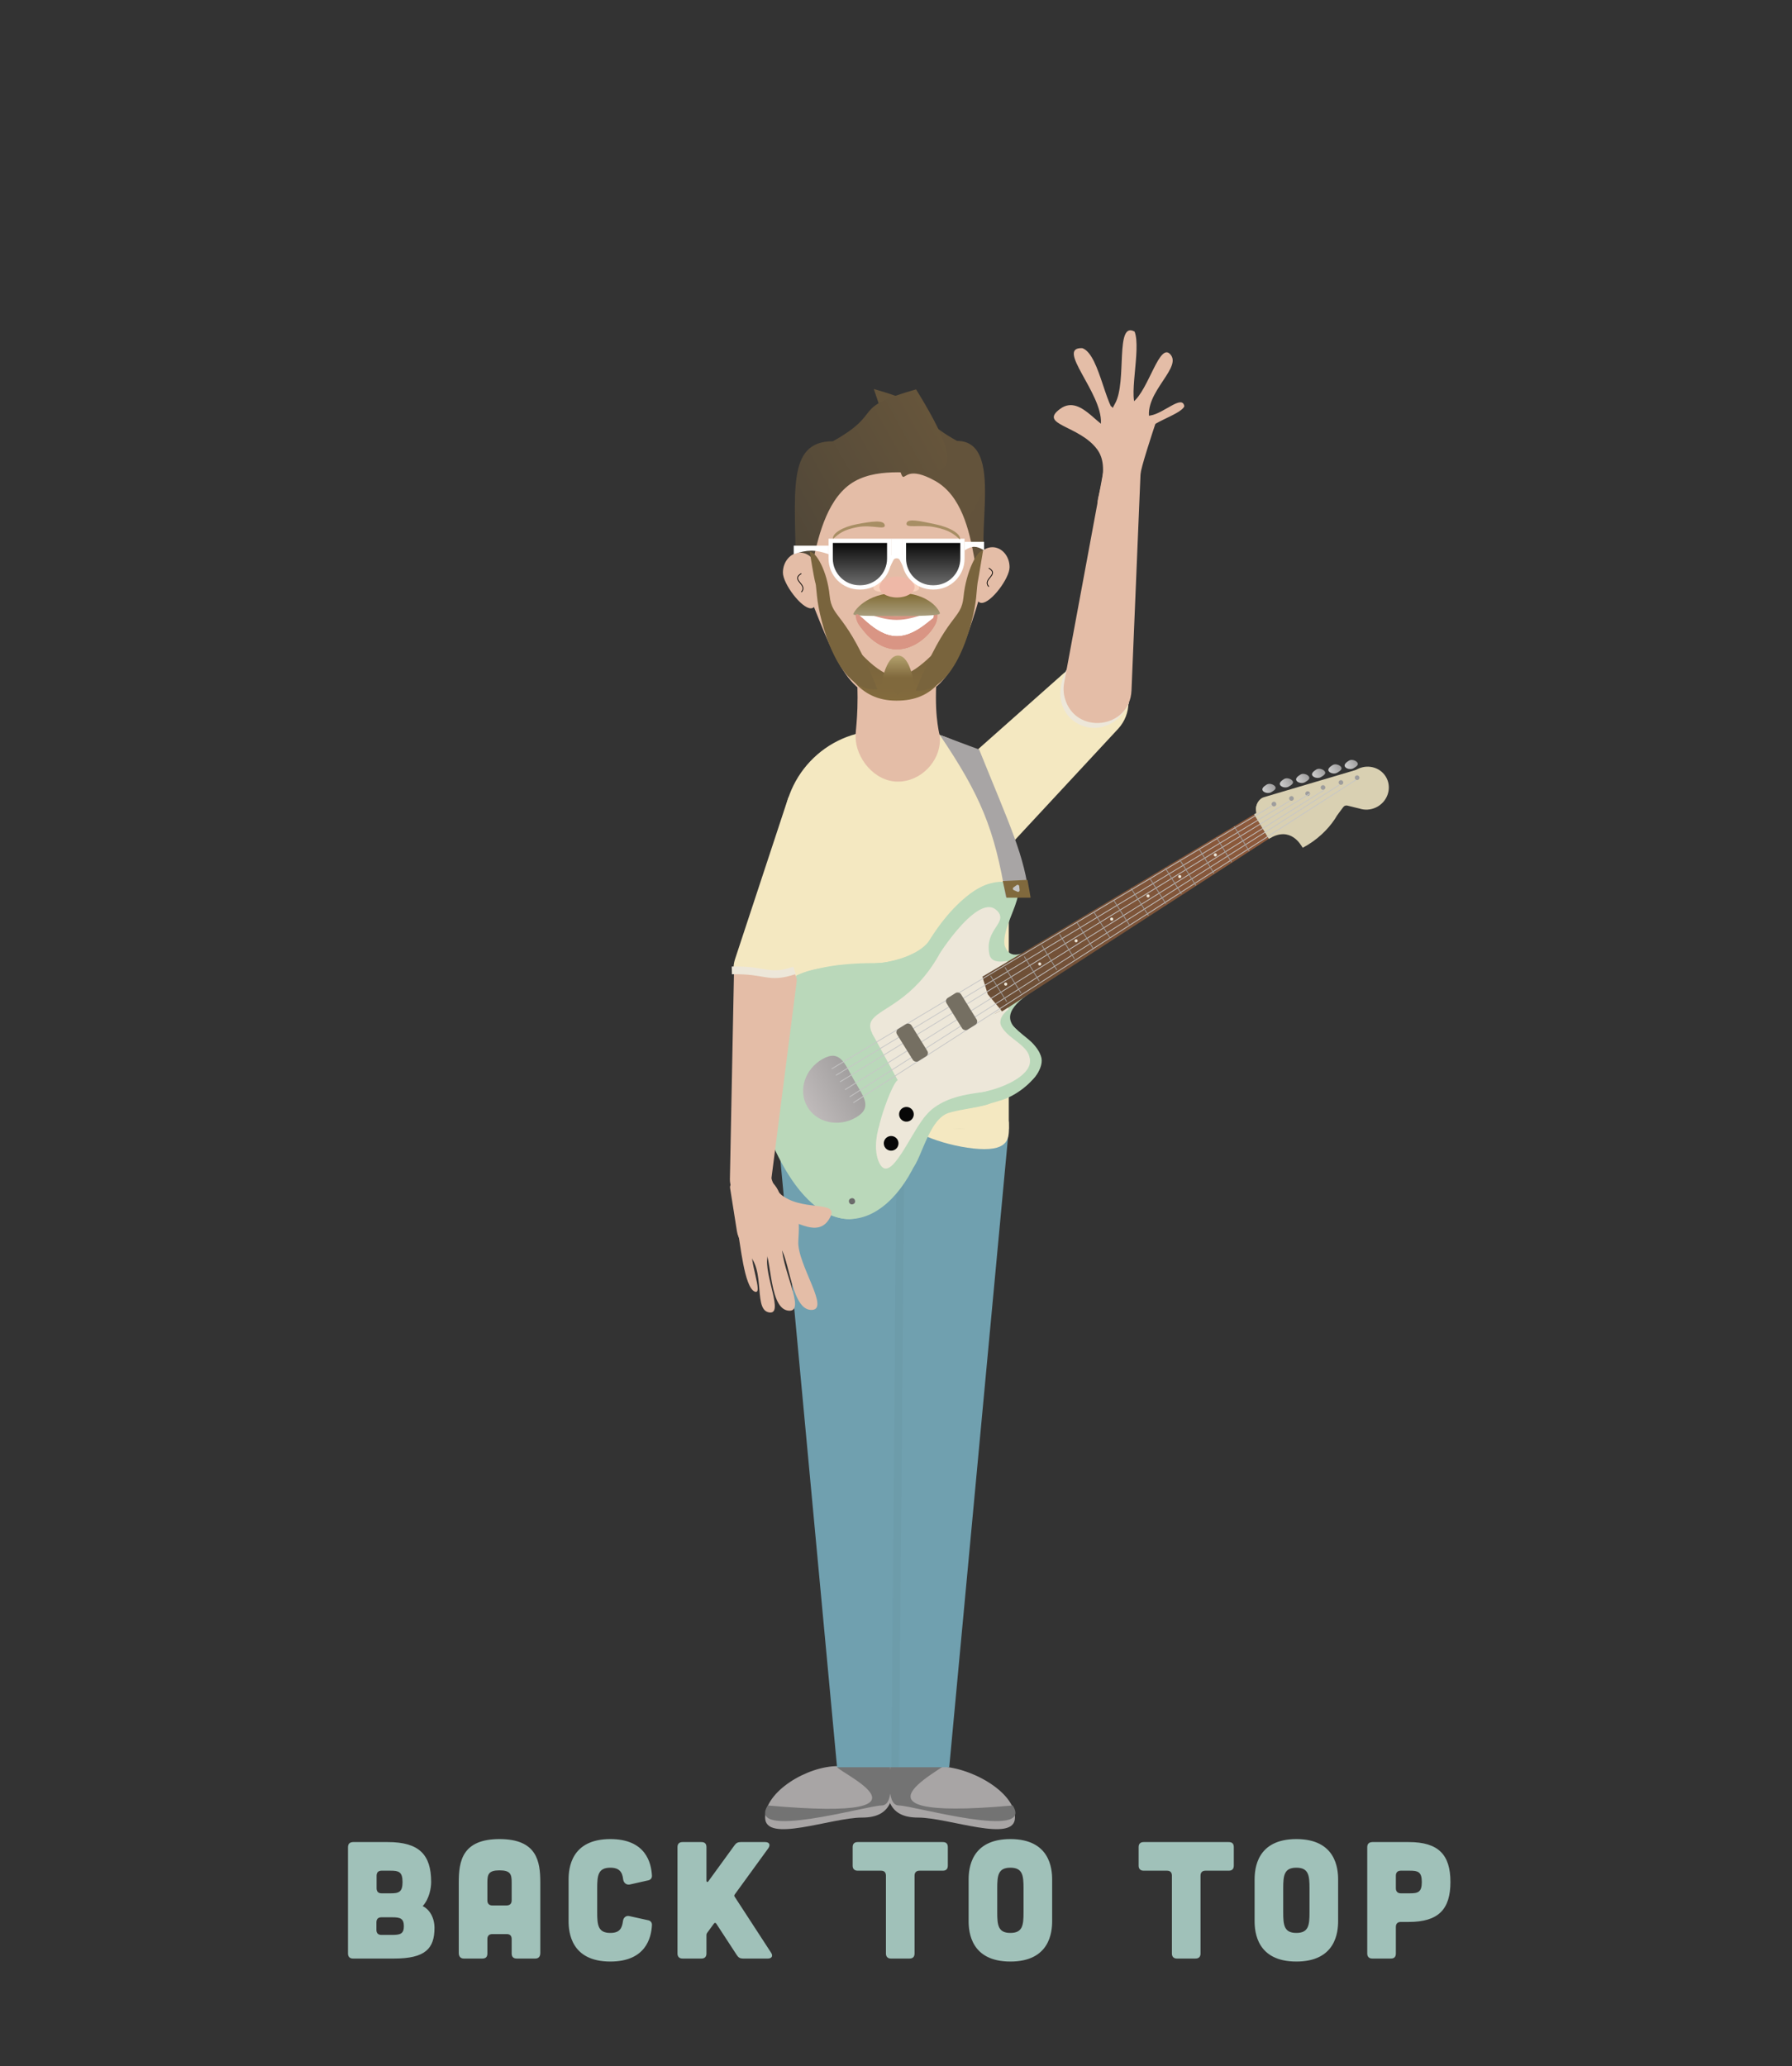 <svg width="517" height="596" viewBox="0 0 517 596" fill="none" xmlns="http://www.w3.org/2000/svg">
<rect x="0" y="0" width="517" height="596" fill="#333333" stroke="none"/>
<path d="M270.015 201.148C270.015 219.015 276.315 212.128 259.598 212.128C242.881 212.128 247.412 219.015 247.412 201.148C247.412 183.28 242.881 168.796 259.598 168.796C276.315 168.796 270.015 183.28 270.015 201.148Z" fill="#E4BDA7"/>
<path d="M322.736 195.172C318.619 190.533 311.52 190.109 306.88 194.226L273.67 223.695C270.808 226.234 269.17 229.877 269.17 233.703V233.703C269.17 245.864 284.081 251.719 292.355 242.807L322.566 210.268C326.5 206.03 326.574 199.498 322.736 195.172V195.172Z" fill="#F4E8C1"/>
<path d="M309.122 192.899C300.974 207.295 318.829 215.33 324.743 202.273" stroke="#EDE7D9" stroke-width="2.232"/>
<path d="M307.198 201.372C310.168 212.153 325.975 210.349 326.441 199.176L329.065 136.256C329.309 130.394 321.29 128.49 318.872 133.836V133.836C318.695 134.227 318.566 134.639 318.488 135.061L307.01 196.981C306.739 198.44 306.804 199.941 307.198 201.372V201.372Z" fill="#E4BDA7"/>
<path d="M258.011 510.706C258.011 518.232 257.601 524.333 248.711 524.333C239.821 524.333 220.739 531.858 220.739 524.333C220.739 516.807 232.829 509.488 241.719 509.488C250.608 509.488 258.011 503.181 258.011 510.706Z" fill="#A8A5A5"/>
<path d="M255.556 510.706C255.556 518.232 255.966 524.332 264.856 524.332C273.746 524.332 292.828 531.858 292.828 524.332C292.828 516.807 279.734 509.599 270.844 509.599C261.954 509.599 255.556 503.18 255.556 510.706Z" fill="#A8A5A5"/>
<path d="M257.027 507.338C257.027 510.787 255.325 520.841 259.371 520.841C263.417 520.841 298.54 530.996 292.179 520.841C236.494 525.863 277.568 508.037 273.522 508.037C269.477 508.037 257.027 503.889 257.027 507.338Z" fill="#737373"/>
<path d="M256.659 507.338C256.659 510.788 258.361 520.841 254.315 520.841C250.27 520.841 215.147 530.996 221.507 520.841C277.192 525.863 237.785 509.599 241.83 509.599C245.876 509.599 256.659 503.889 256.659 507.338Z" fill="#737373"/>
<path d="M224.31 325.695H291.042L273.857 509.822H241.495L224.31 325.695Z" fill="#70A0AF"/>
<path d="M262.514 323.947C262.514 327.292 276.099 331.498 283.981 331.498C291.863 331.498 291.059 327.292 291.059 323.947C291.059 320.602 284.669 325.598 276.786 325.598C268.904 325.598 262.514 320.602 262.514 323.947Z" fill="#F4E8C1"/>
<line x1="258.274" y1="509.813" x2="259.836" y2="325.685" stroke="black" stroke-opacity="0.03" stroke-width="2.232"/>
<path d="M226.059 240.749C225.11 224.474 238.053 210.755 254.355 210.755H262.698C278.352 210.755 291.042 223.445 291.042 239.099V325.695H224.31L228.488 289.763C228.678 288.129 228.726 286.481 228.63 284.839L226.059 240.749Z" fill="#F4E8C1"/>
<path d="M283.901 167.76C277.651 189.998 272.929 202.05 258.569 202.05C244.209 202.05 241.161 190.668 231.898 167.76C231.898 149.473 243.54 134.648 257.899 134.648C272.259 134.648 283.901 149.473 283.901 167.76Z" fill="#E4BDA7"/>
<path d="M269.791 138.726C285.015 147.237 278.754 179.408 286.814 164.991C278.432 162.658 291.6 127.189 276.089 127.189C260.865 118.678 271.624 117.766 252.097 112.218C266.057 152.88 254.567 130.215 269.791 138.726Z" fill="url(#paint0_linear_198_5496)"/>
<path d="M246.599 138.83C231.375 147.341 235.581 182.41 229.576 165.095C229.576 142.348 226.654 127.293 240.301 127.293C255.525 118.782 244.766 117.87 264.293 112.322C286.914 148.933 261.823 130.319 246.599 138.83Z" fill="url(#paint1_linear_198_5496)"/>
<path d="M235.781 165.187C235.781 168.371 236.66 175.491 233.923 175.491C231.187 175.491 225.872 168.371 225.872 165.187C225.872 162.003 228.091 159.422 230.827 159.422C233.563 159.422 235.781 162.003 235.781 165.187Z" fill="#E4BDA7"/>
<path d="M281.357 163.625C281.357 166.809 280.478 173.929 283.215 173.929C285.951 173.929 291.266 166.809 291.266 163.625C291.266 160.441 289.047 157.86 286.311 157.86C283.575 157.86 281.357 160.441 281.357 163.625Z" fill="#E4BDA7"/>
<path d="M248.466 194.844C246.709 192.877 245.239 190.41 243.731 187.535C245.043 189.074 246.448 190.623 247.89 192.02C249.447 193.528 251.126 194.935 252.862 195.979C254.578 197.011 256.549 197.81 258.637 197.81C260.693 197.81 262.655 197.057 264.383 196.071C266.13 195.074 267.831 193.728 269.416 192.279C270.784 191.03 272.12 189.653 273.382 188.272C271.805 191.19 270.362 193.513 268.693 195.302C266.311 197.857 263.441 199.334 258.637 199.334C253.962 199.334 250.949 197.622 248.466 194.844Z" stroke="url(#paint2_linear_198_5496)" stroke-width="5.58"/>
<path d="M269.951 177.272C269.951 179.146 268.783 180.916 266.741 182.245C264.703 183.57 261.855 184.408 258.681 184.408C255.506 184.408 252.658 183.57 250.621 182.245C248.578 180.916 247.41 179.146 247.41 177.272C247.41 176.788 247.487 176.506 247.578 176.346C247.655 176.209 247.758 176.132 247.924 176.088C248.114 176.038 248.392 176.033 248.785 176.095C249.172 176.157 249.628 176.275 250.156 176.433C250.514 176.54 250.9 176.665 251.312 176.797C253.3 177.437 255.887 178.27 258.681 178.27C261.474 178.27 264.061 177.437 266.049 176.797C266.461 176.665 266.848 176.54 267.205 176.433C267.733 176.275 268.189 176.157 268.576 176.095C268.97 176.033 269.247 176.038 269.438 176.088C269.604 176.132 269.706 176.209 269.784 176.346C269.874 176.506 269.951 176.788 269.951 177.272Z" fill="white" stroke="#D99584" stroke-width="1.116"/>
<path d="M271.179 176.942C271.179 177.435 268.475 177.723 259.021 177.723C249.567 177.723 246.182 177.658 246.182 177.165C246.182 176.672 249.567 171.028 259.021 171.028C268.475 171.028 271.179 176.449 271.179 176.942Z" fill="url(#paint3_linear_198_5496)"/>
<path d="M263.853 198.766C263.853 199.571 261.063 197.077 259.077 200.823C256.934 196.854 254.033 199.936 254.033 199.13C254.033 198.325 255.363 189.106 259.077 189.106C262.791 189.106 263.853 197.96 263.853 198.766Z" fill="url(#paint4_linear_198_5496)"/>
<path d="M256.865 169.08C257.891 168.909 255.898 170.723 254.537 170.723C252.756 170.723 251.661 170.175 252.071 169.217C252.071 168.385 253.175 167.71 254.537 167.71C255.898 167.71 257.686 168.943 256.865 169.08Z" fill="#F8D1BC"/>
<path d="M260.298 169.08C259.272 168.909 261.264 170.723 262.626 170.723C264.406 170.723 265.502 170.175 265.091 169.217C265.091 168.385 263.987 167.71 262.626 167.71C261.264 167.71 259.476 168.943 260.298 169.08Z" fill="#F8D1BC"/>
<path d="M239.655 156.019H256.533V161.143C256.533 165.734 252.811 169.456 248.22 169.456H247.968C243.377 169.456 239.655 165.734 239.655 161.143V156.019Z" fill="url(#paint5_linear_198_5496)" stroke="white" stroke-width="1.229"/>
<path d="M260.793 156.019H277.672V161.143C277.672 165.734 273.95 169.456 269.359 169.456H269.106C264.515 169.456 260.793 165.734 260.793 161.143V156.019Z" fill="url(#paint6_linear_198_5496)" stroke="white" stroke-width="1.229"/>
<path d="M261.359 161.654C261.359 161.419 261.29 161.187 261.155 160.971C261.02 160.754 260.823 160.557 260.574 160.391C260.326 160.226 260.031 160.094 259.706 160.004C259.381 159.915 259.032 159.868 258.681 159.868C258.329 159.868 257.981 159.915 257.656 160.004C257.331 160.094 257.036 160.226 256.787 160.391C256.538 160.557 256.341 160.754 256.206 160.971C256.072 161.187 256.002 161.419 256.002 161.654L256.787 163.551C256.787 163.472 257.8 161.496 257.845 161.423C257.891 161.35 257.957 161.284 258.041 161.228C258.125 161.172 258.225 161.127 258.335 161.097C258.444 161.067 258.562 161.051 258.681 161.051C258.799 161.051 258.917 161.067 259.027 161.097C259.136 161.127 259.236 161.172 259.32 161.228C259.404 161.284 259.471 161.35 259.516 161.423C259.561 161.496 260.574 163.472 260.574 163.551L261.359 161.654Z" fill="white"/>
<rect x="257.118" y="155.405" width="3.125" height="5.133" fill="white"/>
<path d="M271.179 213.433C271.179 219.59 265.733 225.485 259.015 225.485C252.298 225.485 246.852 218.698 246.852 212.54C246.852 206.382 251.401 208.761 258.119 208.761C264.837 208.761 271.179 207.275 271.179 213.433Z" fill="#E4BDA7"/>
<path d="M305.882 117.93C312.33 113.233 317.845 125.793 321.459 123.161C326.599 130.216 321.666 137.463 319.09 144.44C312.642 149.138 321.717 136.747 316.578 129.692C311.438 122.637 299.434 122.627 305.882 117.93Z" fill="#E4BDA7"/>
<path d="M312.284 100.442C317.623 102.398 319.05 120.213 323.516 120.437C323.078 129.155 331.914 134.635 325.524 138.442C317.557 138.043 317.185 130.779 317.623 122.061C318.06 113.343 304.317 100.042 312.284 100.442Z" fill="#E4BDA7"/>
<path d="M327.337 95.663C329.358 100.836 325.061 115.96 328.261 117.741C324.784 123.989 327.676 130.772 321.602 131.257C315.893 128.079 318.249 122.606 321.727 116.359C325.205 110.111 321.627 92.485 327.337 95.663Z" fill="#E4BDA7"/>
<path d="M337.806 102.417C341.032 106.67 328.091 114.562 332.332 122.931C327.678 126.461 326.526 128.786 321.824 127.153C318.598 122.9 322.158 119.582 326.811 116.051C331.465 112.521 334.58 98.164 337.806 102.417Z" fill="#E4BDA7"/>
<path d="M341.678 117.211C340.563 119.853 329.85 122.344 330.854 125.357C327.031 125.949 327.75 127.183 325.524 124.752C324.983 121.258 328.103 120.445 331.926 119.853C335.749 119.262 341.138 113.717 341.678 117.211Z" fill="#E4BDA7"/>
<path d="M333.349 122.201C332.706 124.159 328.953 135.442 329.023 136.992C326.615 137.1 321.665 120.339 320.431 118.244C320.306 115.479 321.051 119.118 323.46 119.009C325.868 118.901 333.224 119.436 333.349 122.201Z" fill="#E4BDA7"/>
<path d="M228.997 157.413H239.04V159.868C235.1 158.487 232.898 158.57 228.997 159.868V157.413Z" fill="white"/>
<path d="M283.901 156.297H278.321V158.752C280.51 157.371 281.733 157.454 283.901 158.752V156.297Z" fill="white"/>
<path d="M231.196 165.448C227.953 167.371 233.225 168.584 231.196 170.804" stroke="black" stroke-width="0.223"/>
<path d="M285.273 163.886C288.515 165.809 283.243 167.022 285.273 169.242" stroke="black" stroke-width="0.223"/>
<ellipse cx="258.782" cy="169.354" rx="5.067" ry="3.013" fill="#EEB8A7"/>
<path d="M270.326 178.393C270.326 180.735 265.376 187.32 258.72 187.32C252.064 187.32 247.003 179.954 247.003 177.612C247.003 175.27 252.064 183.549 258.72 183.549C265.376 183.549 270.326 176.051 270.326 178.393Z" fill="#D99584"/>
<path d="M270.326 178.393C270.326 180.735 265.376 187.32 258.72 187.32C252.064 187.32 247.003 179.954 247.003 177.612C247.003 175.27 252.064 183.549 258.72 183.549C265.376 183.549 270.326 176.051 270.326 178.393Z" fill="#D99584"/>
<path d="M270.326 178.393C270.326 180.735 265.376 187.32 258.72 187.32C252.064 187.32 247.003 179.954 247.003 177.612C247.003 175.27 252.064 183.549 258.72 183.549C265.376 183.549 270.326 176.051 270.326 178.393Z" fill="#D99584"/>
<path d="M281.623 172.369C280.926 179.477 275.682 200.265 264.188 199.261C273.339 176.273 277.286 179.269 277.983 172.161C278.68 165.054 281.858 158.692 283.606 158.864C281.37 172.767 282.321 165.262 281.623 172.369Z" fill="#79643D"/>
<path d="M235.706 171.974C236.403 179.082 241.647 199.869 253.141 198.865C243.99 175.877 240.043 178.874 239.346 171.766C238.649 164.658 235.36 159.027 233.612 159.199C235.848 173.102 235.008 164.866 235.706 171.974Z" fill="#79643D"/>
<path d="M255.253 151.473C255.545 153.049 251.602 151.277 247.458 152.046C243.314 152.816 242.122 153.912 240.328 155.447C240.035 153.872 243.157 151.971 247.301 151.201C251.445 150.431 254.96 149.898 255.253 151.473Z" fill="#A78E64"/>
<path d="M261.53 150.965C261.211 152.531 265.481 151.222 269.716 152.083C273.951 152.945 275.159 154.065 276.978 155.638C277.296 154.072 274.121 152.105 269.886 151.243C265.651 150.382 261.848 149.399 261.53 150.965Z" fill="#A78E64"/>
<ellipse cx="240.279" cy="303.117" rx="24.104" ry="23.434" transform="rotate(58.865 240.279 303.117)" fill="#BAD8BA"/>
<path d="M254.972 346C244.636 348.187 248.555 329.766 244.357 322.817C240.16 315.869 234.828 319.187 241.158 315.363C247.488 311.539 267.121 301.798 271.319 308.747C275.516 315.695 260.619 344.805 254.972 346Z" fill="#BAD8BA"/>
<path d="M265.704 331.825C257.502 353.858 236.196 364.773 220.883 325.394C209.795 303.802 220.327 280.23 227.481 292.075C238.869 292.366 258.162 292.146 265.045 303.541C271.928 314.935 264.612 325.053 265.704 331.825Z" fill="#BAD8BA"/>
<ellipse cx="276.28" cy="271.853" rx="5.022" ry="4.798" transform="rotate(58.865 276.28 271.853)" fill="#BAD8BA"/>
<path d="M265.226 291.262C258.321 289.865 241.391 278.196 254.328 277.813C265.346 275.981 267.859 271.725 268.259 271.092C273.867 262.221 272.361 287.452 280.331 280.932C278.894 288.034 272.132 292.659 265.226 291.262Z" fill="#BAD8BA"/>
<path d="M272.516 293.031C261.438 299.723 246.877 295.91 239.994 284.516C230.949 274.074 252.829 281.586 263.907 274.894C279.175 279.882 262.384 277.77 263.262 283.107C267.032 295.822 283.594 286.339 272.516 293.031Z" fill="#BAD8BA"/>
<path d="M280.297 315.839C276.839 305.151 230.334 318.811 223.451 307.416C216.567 296.021 214.554 276.286 257.39 277.919C276.275 289.326 283.57 276.798 290.453 288.192C299.029 289.009 286.68 287.343 280.297 315.839Z" fill="#BAD8BA"/>
<path d="M278.054 314.717C268.77 320.325 256.047 334.399 250.799 307.583C243.362 290.955 221.317 285.108 241.727 288.032C266.479 283.901 280.633 261.145 286.401 270.693C299.036 310.386 282.622 293.575 278.054 314.717Z" fill="#BAD8BA"/>
<path d="M289.028 317.344C272.126 322.6 276.342 318.573 272.9 312.876C269.459 307.178 271.159 299.847 276.698 296.501C282.237 293.155 288.35 294.854 291.791 300.552C308.753 302.3 297.26 314.784 289.028 317.344Z" fill="#BAD8BA"/>
<path d="M296.687 312.326C286.085 318.731 280.01 303.711 276.569 298.014C273.127 292.316 270.106 293.574 288.126 291.032C293.872 299.034 297.01 298.833 299.665 303.227C301.222 305.805 300.105 310.262 296.687 312.326Z" fill="#BAD8BA"/>
<path d="M252.315 347.214C246.964 356.052 235.253 350.91 228.369 339.515C221.486 328.12 224.887 313.458 235.965 306.766C247.043 300.074 261.604 303.887 268.487 315.281C272.957 331.746 260.061 326.368 252.315 347.214Z" fill="#BAD8BA"/>
<path d="M288.149 279.415C286.908 280.165 285.395 280.351 283.944 279.932C277.835 286.297 289.434 254.781 292.67 255.173C280.08 249.871 266.544 273.432 267.708 272.338C268.012 270.858 280.792 270.04 282.033 269.29L285.091 274.353L288.149 279.415Z" fill="#BAD8BA"/>
<ellipse cx="394.382" cy="227.367" rx="6.138" ry="6.361" transform="rotate(58.865 394.382 227.367)" fill="#D9D0B2"/>
<path d="M375.831 244.571C375.254 243.615 372.329 238.342 366.35 241.824C367.319 239.544 368.981 234.629 371.988 232.812C374.995 230.996 385.533 225.884 387.286 228.786C388.502 232.093 384.048 240.259 375.831 244.571Z" fill="#D9D0B2"/>
<path d="M293.849 297.484C290.588 294.891 251.841 316.862 285.256 310.236C274.226 314.422 277.389 282.004 281.451 279.55C285.513 277.096 302.514 283.123 299.744 284.797C292.771 289.009 288.445 293.187 293.849 297.484Z" fill="#BAD8BA"/>
<rect x="288.033" y="277.145" width="1.966" height="9.807" rx="0.893" transform="rotate(57.565 288.033 277.145)" fill="#C4C4C4"/>
<path d="M292.853 278.138C287.156 281.58 277.778 273.686 276.973 266.741C273.181 260.463 283.407 255.162 285.741 254.926C301.75 251.643 288.662 265.156 289.813 272.674C291.918 278.964 298.173 271.405 292.853 278.138Z" fill="#BAD8BA"/>
<path d="M361.796 234.932L366.049 241.973L287.329 292.948L281.328 283.014L361.796 234.932Z" fill="url(#paint7_linear_198_5496)"/>
<rect x="395.861" y="220.724" width="7.735" height="35.715" rx="3.125" transform="rotate(73.506 395.861 220.724)" fill="#D9D0B2"/>
<path d="M272.937 321.353C267.002 324.261 265.187 337.874 262.066 337.673C258.946 337.471 265.592 317.185 268.651 315.337C271.711 313.489 283.523 315.353 284.607 317.147C290.438 318.815 276.147 319.779 272.937 321.353Z" fill="#BAD8BA"/>
<path d="M366.998 241.171C365.989 242.954 365.155 240.063 363.658 237.583C362.16 235.104 361.887 232.526 363.047 231.825C364.208 231.123 368.625 233.936 370.123 236.416C371.621 238.895 366.996 240.521 366.998 241.171Z" fill="#D9D0B2"/>
<rect x="363.704" y="233.775" width="8.258" height="2.232" transform="rotate(58.865 363.704 233.775)" fill="#D9D0B2"/>
<path d="M384.733 226.794C385.009 226.099 385.877 225.866 386.463 226.33L392.549 231.145C393.489 231.889 392.756 233.389 391.592 233.104L388.711 232.399C388.277 232.293 387.821 232.456 387.553 232.814L385.946 234.956C385.642 235.361 385.104 235.511 384.635 235.321L382.837 234.595C382.268 234.365 381.992 233.72 382.217 233.149L384.733 226.794Z" fill="#D9D0B2"/>
<path d="M366.788 228.522C365.997 229 364.681 228.703 364.299 228.07C363.917 227.437 364.67 226.803 365.461 226.325C366.253 225.847 367.53 226.297 367.913 226.93C368.295 227.563 367.58 228.044 366.788 228.522Z" fill="url(#paint8_linear_198_5496)"/>
<path d="M371.817 226.918C371.026 227.396 369.71 227.099 369.328 226.466C368.945 225.833 369.698 225.199 370.49 224.721C371.281 224.243 372.559 224.693 372.941 225.326C373.324 225.959 372.608 226.44 371.817 226.918Z" fill="url(#paint9_linear_198_5496)"/>
<path d="M376.521 225.641C375.73 226.119 374.414 225.822 374.032 225.189C373.649 224.556 374.403 223.922 375.194 223.444C375.985 222.966 377.263 223.416 377.645 224.049C378.028 224.682 377.312 225.163 376.521 225.641Z" fill="url(#paint10_linear_198_5496)"/>
<path d="M381.11 224.173C380.319 224.651 379.003 224.354 378.621 223.721C378.238 223.088 378.991 222.454 379.783 221.976C380.574 221.498 381.852 221.948 382.234 222.581C382.617 223.214 381.901 223.695 381.11 224.173Z" fill="url(#paint11_linear_198_5496)"/>
<path d="M385.814 222.896C385.023 223.374 383.707 223.077 383.325 222.444C382.942 221.811 383.696 221.177 384.487 220.699C385.278 220.221 386.556 220.671 386.938 221.304C387.321 221.937 386.605 222.418 385.814 222.896Z" fill="url(#paint12_linear_198_5496)"/>
<path d="M390.518 221.618C389.727 222.096 388.411 221.8 388.029 221.167C387.646 220.533 388.4 219.899 389.191 219.421C389.982 218.943 391.26 219.394 391.642 220.027C392.025 220.66 391.309 221.14 390.518 221.618Z" fill="url(#paint13_linear_198_5496)"/>
<path d="M283.122 293.426C284.894 307.81 276.54 306.792 270.879 318.666C234.786 284.236 256.143 301.486 270.93 275.432C270 276.669 283.576 254.958 288.4 263.81C285.955 272.676 275.268 279.012 283.122 293.426Z" fill="#EDE7D9"/>
<path d="M286.802 279.683C281.814 282.566 272.104 288.74 276.654 282.464C275.188 275.104 286.555 261.846 287.651 262.736C291.076 266.244 283.973 267.899 285.439 275.258C286.396 280.06 295.795 274.484 286.802 279.683Z" fill="#EDE7D9"/>
<path d="M283.222 281.115L284.981 286.842L288.84 291.424L283.685 294.233L278.068 283.924L283.222 281.115Z" fill="#EDE7D9"/>
<path d="M297.058 305.962C295.213 306.968 291.228 304.894 289.514 301.749C287.8 298.604 275.227 301.198 290.572 291.432C292.643 290.114 287.232 293.001 288.946 296.146C291.015 299.942 297.355 301.738 297.058 305.962Z" fill="#EDE7D9"/>
<path d="M279.894 314.991C258.306 306.71 278.059 313.44 275.646 309.012C273.233 304.584 274.653 299.155 278.817 296.885C282.982 294.616 287.204 301.6 296.434 303.998C300.899 310.602 283.494 316.372 279.894 314.991Z" fill="#EDE7D9"/>
<rect x="284.277" y="288.958" width="10.001" height="5.653" transform="rotate(61.413 284.277 288.958)" fill="#EDE7D9"/>
<path d="M288.84 291.424L289.466 292.407L286.912 294.702L285.976 292.984L288.84 291.424Z" fill="#EDE7D9"/>
<path d="M290.788 290.713L291.038 291.108L288.09 293.424L287.688 292.701L290.788 290.713Z" fill="#EDE7D9"/>
<path d="M266.861 321.969C261.431 324.928 257.001 325.458 256.024 323.665C255.048 321.873 258.658 318.021 264.087 315.063C269.517 312.104 284.661 311.926 285.638 313.718C286.504 316.217 273.917 313.792 266.861 321.969Z" fill="#EDE7D9"/>
<path d="M267.425 321.415C262.834 326.392 257.071 341.715 253.825 335.758C250.579 329.801 254.964 317.402 260.487 315.044C269.928 311.014 268.601 300.174 271.847 306.131C275.093 312.088 279.177 307.088 267.425 321.415Z" fill="#EDE7D9"/>
<path d="M266.765 322.021C264.815 323.084 261.999 321.681 260.477 318.887C258.954 316.093 259.201 321.315 256.347 320.395C249.495 335.765 257.925 308.979 259.447 311.773C260.97 314.566 268.716 320.959 266.765 322.021Z" fill="#EDE7D9"/>
<rect x="257.346" y="294.968" width="23.48" height="6.522" transform="rotate(61.413 257.346 294.968)" fill="#EDE7D9"/>
<path d="M246.874 322.406C241.78 325.291 235.508 323.848 232.865 319.183C230.223 314.517 232.211 308.396 237.305 305.51C242.4 302.625 243.72 306.873 246.362 311.538C249.005 316.204 251.969 319.52 246.874 322.406Z" fill="url(#paint14_linear_198_5496)"/>
<circle cx="367.542" cy="231.959" r="0.67" transform="rotate(57.505 367.542 231.959)" fill="#9E9D9D"/>
<circle cx="372.591" cy="230.331" r="0.67" transform="rotate(57.505 372.591 230.331)" fill="#9E9D9D"/>
<circle cx="377.263" cy="228.942" r="0.67" transform="rotate(57.505 377.263 228.942)" fill="#9E9D9D"/>
<circle cx="381.696" cy="227.177" r="0.67" transform="rotate(57.505 381.696 227.177)" fill="#9E9D9D"/>
<circle cx="386.865" cy="225.737" r="0.67" transform="rotate(57.505 386.865 225.737)" fill="#9E9D9D"/>
<circle cx="391.537" cy="224.349" r="0.67" transform="rotate(57.505 391.537 224.349)" fill="#9E9D9D"/>
<line x1="367.035" y1="232.415" x2="239.952" y2="308.333" stroke="#C6C6C6" stroke-width="0.223"/>
<line x1="372.016" y1="231.094" x2="241.152" y2="310.215" stroke="#C6C6C6" stroke-width="0.223"/>
<line x1="377.818" y1="228.986" x2="242.351" y2="312.097" stroke="#C6C6C6" stroke-width="0.223"/>
<line x1="381.927" y1="227.957" x2="243.791" y2="314.356" stroke="#C6C6C6" stroke-width="0.223"/>
<line x1="386.292" y1="226.499" x2="245.11" y2="316.426" stroke="#C6C6C6" stroke-width="0.223"/>
<line x1="391.153" y1="224.991" x2="246.19" y2="318.12" stroke="#C6C6C6" stroke-width="0.223"/>
<line x1="356.091" y1="238.443" x2="360.391" y2="245.521" stroke="#9E9D9D" stroke-width="0.223"/>
<line x1="351.012" y1="241.655" x2="355.311" y2="248.733" stroke="#9E9D9D" stroke-width="0.223"/>
<line x1="345.933" y1="244.867" x2="350.232" y2="251.945" stroke="#9E9D9D" stroke-width="0.223"/>
<line x1="340.361" y1="247.997" x2="345.006" y2="255.435" stroke="#9E9D9D" stroke-width="0.223"/>
<line x1="336.215" y1="250.452" x2="340.86" y2="257.89" stroke="#9E9D9D" stroke-width="0.223"/>
<line x1="331.775" y1="253.464" x2="336.354" y2="260.69" stroke="#9E9D9D" stroke-width="0.223"/>
<line x1="326.35" y1="256.316" x2="331.341" y2="264.114" stroke="#9E9D9D" stroke-width="0.223"/>
<line x1="321.338" y1="259.741" x2="325.917" y2="266.967" stroke="#9E9D9D" stroke-width="0.223"/>
<line x1="315.62" y1="263.152" x2="320.265" y2="270.591" stroke="#9E9D9D" stroke-width="0.223"/>
<line x1="310.687" y1="266.085" x2="315.333" y2="273.524" stroke="#9E9D9D" stroke-width="0.223"/>
<line x1="305.675" y1="269.512" x2="309.975" y2="276.59" stroke="#9E9D9D" stroke-width="0.223"/>
<line x1="300.596" y1="272.724" x2="304.896" y2="279.802" stroke="#9E9D9D" stroke-width="0.223"/>
<line x1="295.517" y1="275.936" x2="299.817" y2="283.014" stroke="#9E9D9D" stroke-width="0.223"/>
<line x1="289.945" y1="279.066" x2="294.591" y2="286.504" stroke="#9E9D9D" stroke-width="0.223"/>
<line x1="285.799" y1="281.52" x2="290.445" y2="288.959" stroke="#9E9D9D" stroke-width="0.223"/>
<rect x="272.49" y="288.459" width="4.91" height="10.782" rx="1.116" transform="rotate(-31.806 272.49 288.459)" fill="#756F62"/>
<rect x="258.189" y="297.417" width="4.91" height="10.952" rx="1.116" transform="rotate(-31.806 258.189 297.417)" fill="#756F62"/>
<circle cx="257.098" cy="329.833" r="2.12" transform="rotate(-17.241 257.098 329.833)" fill="#070707"/>
<circle cx="245.807" cy="346.54" r="0.893" transform="rotate(-17.241 245.807 346.54)" fill="#6C6C6C"/>
<circle cx="261.508" cy="321.454" r="2.12" transform="rotate(-17.241 261.508 321.454)" fill="#070707"/>
<circle cx="350.633" cy="246.62" r="0.446" fill="#EDE7D9"/>
<circle cx="340.366" cy="252.869" r="0.446" fill="#EDE7D9"/>
<circle cx="331.215" cy="258.448" r="0.446" fill="#EDE7D9"/>
<circle cx="320.726" cy="265.144" r="0.446" fill="#EDE7D9"/>
<circle cx="310.459" cy="271.393" r="0.446" fill="#EDE7D9"/>
<circle cx="299.97" cy="278.089" r="0.446" fill="#EDE7D9"/>
<circle cx="290.15" cy="283.892" r="0.446" fill="#EDE7D9"/>
<path d="M220.507 288.636C214.387 288.455 210.167 282.433 212.084 276.618L227.344 230.347C227.5 229.875 227.821 229.474 228.248 229.219V229.219C229.65 228.383 231.423 229.425 231.374 231.056L229.929 279.757C229.779 284.811 225.56 288.786 220.507 288.636V288.636Z" fill="#F4E8C1"/>
<path d="M217.178 346.208C219.904 345.905 222.069 343.777 222.418 341.056L229.835 283.207C230.225 280.166 226.453 278.448 224.414 280.737V280.737C223.682 281.559 222.572 281.934 221.491 281.724L213.274 280.129C212.478 279.974 211.74 280.583 211.74 281.393V281.393L210.58 340.183C210.509 343.771 213.61 346.603 217.178 346.208V346.208Z" fill="#E4BDA7"/>
<path d="M227.725 353.299C228.817 356.776 226.769 360.458 223.238 361.363V361.363C220.867 361.971 218.357 361.164 216.785 359.288L216.089 358.457C215.225 357.426 214.632 356.195 214.364 354.876L211.497 340.751C211.394 340.246 211.546 339.724 211.902 339.352V339.352C212.152 339.09 212.486 338.923 212.846 338.879L215.449 338.561C219.716 338.041 223.748 340.639 225.037 344.741L227.725 353.299Z" fill="#E4BDA7"/>
<path d="M238.978 352.03C234.834 358.121 226.129 348.917 223.806 352.331C217.141 347.797 219.174 339.961 219.241 333.093C223.385 327.002 219.352 340.599 226.017 345.133C232.682 349.667 243.121 345.939 238.978 352.03Z" fill="#E4BDA7"/>
<path d="M233.841 377.879C227.7 377.462 227.637 359.669 224.195 359.435C224.653 352.715 219.466 348.095 224.448 345.245C230.589 345.663 230.776 351.272 230.319 357.992C229.862 364.712 239.982 378.297 233.841 377.879Z" fill="#E4BDA7"/>
<path d="M227.255 378.068C221.301 377.082 222.916 359.713 219.579 359.161C220.658 352.646 216.031 347.649 221.161 345.337C227.115 346.323 226.77 351.814 225.691 358.328C224.612 364.843 233.209 379.054 227.255 378.068Z" fill="#E4BDA7"/>
<path d="M221.702 378.569C216.9 377.455 221.774 363.882 213.821 360.444C215.04 355.19 214.137 353.187 218.439 351.57C223.241 352.683 222.674 357.142 221.455 362.396C220.236 367.651 226.504 379.683 221.702 378.569Z" fill="#E4BDA7"/>
<path d="M217.654 372.564C214.716 371.142 213.609 358.714 212.828 355.031C214.384 351.816 213.781 352.599 216.796 352.184C219.735 353.607 219.746 356.594 217.16 359.619C215.603 362.835 220.593 373.987 217.654 372.564Z" fill="#E4BDA7"/>
<path d="M224.394 354.327C225.221 357.42 223.284 360.574 220.151 361.235V361.235C218.047 361.678 215.875 360.875 214.567 359.169L213.987 358.413C213.268 357.475 212.794 356.372 212.609 355.205L210.629 342.7C210.558 342.254 210.711 341.801 211.037 341.488V341.488C211.267 341.268 211.566 341.134 211.884 341.109L214.18 340.929C217.945 340.633 221.385 343.067 222.36 346.715L224.394 354.327Z" fill="#E4BDA7"/>
<path d="M211.142 279.944C221.297 279.719 221.52 282.509 229.22 279.944" stroke="#EDE7D9" stroke-width="2.232"/>
<path d="M271.107 211.983L282.489 216.223C291.356 238.2 295.696 247.034 296.885 258.852L290.189 258.852C286.943 239.142 282.858 229.369 271.107 211.983Z" fill="#A8A5A5"/>
<path d="M289.296 254.165L296.428 253.83L296.914 256.508L297.331 258.963H290.385L289.945 256.954L289.296 254.165Z" fill="#80693D"/>
<path d="M292.481 256.777C292.166 256.638 292.121 256.211 292.399 256.008L293.336 255.325C293.613 255.123 294.006 255.297 294.043 255.639L294.166 256.792C294.202 257.134 293.855 257.387 293.541 257.247L292.481 256.777Z" fill="#C4C4C4"/>
<path d="M101.831 531.4C100.871 531.448 100.391 531.928 100.391 532.888V563.56C100.391 564.472 100.919 565 101.831 565H113.687C122.711 565 125.351 562.12 125.351 556.168C125.351 553.192 123.911 550.792 121.943 549.88C123.911 547.72 124.391 544.552 124.391 542.92C124.391 535.048 120.935 531.4 111.911 531.4H101.831ZM110.087 546.184C109.175 546.184 108.647 545.704 108.647 544.744V541.096C108.647 540.136 109.175 539.656 110.087 539.656H112.679C114.983 539.656 116.135 539.944 116.135 542.92C116.135 545.896 114.983 546.184 112.679 546.184H110.087ZM110.039 558.184C109.127 558.184 108.599 557.704 108.599 556.744V554.536C108.599 553.576 109.127 553.096 110.039 553.096H113.159C115.463 553.096 116.519 553.432 116.519 555.688C116.519 557.944 115.367 558.184 113.063 558.184H110.039ZM155.876 563.368C155.876 564.424 155.396 565 154.436 565H149.06C148.148 565 147.62 564.52 147.62 563.56V559.384C147.62 558.424 147.14 557.944 146.18 557.944H142.052C141.14 557.944 140.612 558.424 140.612 559.384V563.56C140.612 564.52 140.132 565 139.172 565H133.796C132.884 565 132.356 564.424 132.356 563.368V543.016C132.356 536.968 133.316 530.536 144.116 530.536C154.916 530.536 155.876 536.968 155.876 543.016V563.368ZM147.62 543.016C147.62 540.712 147.284 539.56 144.116 539.56C140.948 539.56 140.612 540.712 140.612 543.016V548.248C140.612 549.16 141.14 549.688 142.052 549.688H146.18C147.14 549.64 147.62 549.16 147.62 548.2V543.016ZM164.039 554.2C164.039 557.368 164.711 565.864 176.087 565.864C186.311 565.864 187.895 559 188.087 555.352C188.135 554.632 187.703 554.104 187.031 553.96L181.607 552.76C180.647 552.52 179.879 553.144 179.735 554.152C179.447 556.36 178.727 557.608 176.087 557.608C172.535 557.608 172.295 555.352 172.295 551.656V544.744C172.295 541.048 172.535 538.792 176.087 538.792C178.679 538.792 179.543 540.04 179.783 542.152C179.927 543.16 180.695 543.832 181.703 543.64L187.031 542.44C187.703 542.296 188.135 541.768 188.087 541.096C187.895 537.4 186.311 530.536 176.087 530.536C164.711 530.536 164.039 539.032 164.039 542.2V554.2ZM211.971 547.192C211.779 546.952 211.827 546.76 211.971 546.52L221.667 533.176C222.339 532.168 221.955 531.4 220.755 531.4H213.651C212.883 531.4 212.355 531.688 211.923 532.312L204.387 542.68C204.147 543.064 203.811 542.968 203.811 542.488V532.84C203.811 531.88 203.331 531.4 202.371 531.4H196.899C195.987 531.4 195.459 531.88 195.459 532.84V563.56C195.459 564.472 195.987 565 196.899 565H202.371C203.331 565 203.811 564.472 203.811 563.56V558.232C203.811 557.992 203.859 557.8 204.003 557.608L205.971 554.92C206.163 554.632 206.451 554.632 206.643 554.92L212.595 564.04C213.027 564.712 213.555 565 214.323 565H221.523C222.675 565 223.107 564.232 222.435 563.272L211.971 547.192ZM255.596 541.096C255.596 540.136 255.116 539.656 254.156 539.656H247.436C246.524 539.656 245.996 539.128 245.996 538.216V532.84C245.996 531.88 246.524 531.4 247.436 531.4H272.012C272.972 531.4 273.452 531.88 273.452 532.84V538.216C273.452 539.128 272.972 539.656 272.012 539.656H265.292C264.38 539.656 263.852 540.136 263.852 541.096V563.56C263.852 564.472 263.372 565 262.412 565H257.036C256.124 565 255.596 564.472 255.596 563.56V541.096ZM303.549 542.2C303.549 539.032 302.877 530.536 291.501 530.536C280.125 530.536 279.453 539.032 279.453 542.2V554.2C279.453 557.368 280.125 565.864 291.501 565.864C302.877 565.864 303.549 557.368 303.549 554.2V542.2ZM295.293 551.656C295.293 555.352 295.053 557.608 291.501 557.608C287.949 557.608 287.709 555.352 287.709 551.656V544.744C287.709 541.048 287.949 538.792 291.501 538.792C295.053 538.792 295.293 541.048 295.293 544.744V551.656ZM338.101 541.096C338.101 540.136 337.621 539.656 336.661 539.656H329.941C329.029 539.656 328.501 539.128 328.501 538.216V532.84C328.501 531.88 329.029 531.4 329.941 531.4H354.517C355.477 531.4 355.957 531.88 355.957 532.84V538.216C355.957 539.128 355.477 539.656 354.517 539.656H347.797C346.885 539.656 346.357 540.136 346.357 541.096V563.56C346.357 564.472 345.877 565 344.917 565H339.541C338.629 565 338.101 564.472 338.101 563.56V541.096ZM386.055 542.2C386.055 539.032 385.383 530.536 374.007 530.536C362.631 530.536 361.959 539.032 361.959 542.2V554.2C361.959 557.368 362.631 565.864 374.007 565.864C385.383 565.864 386.055 557.368 386.055 554.2V542.2ZM377.799 551.656C377.799 555.352 377.559 557.608 374.007 557.608C370.455 557.608 370.215 555.352 370.215 551.656V544.744C370.215 541.048 370.455 538.792 374.007 538.792C377.559 538.792 377.799 541.048 377.799 544.744V551.656ZM395.896 531.4C394.936 531.448 394.456 531.928 394.456 532.888V563.56C394.456 564.472 394.984 565 395.896 565H401.272C402.232 565 402.712 564.52 402.712 563.56V555.88C402.712 554.92 403.24 554.44 404.152 554.44H406.456C415 554.44 418.456 550.792 418.456 542.92C418.456 535.048 415 531.4 406.456 531.4H395.896ZM404.152 546.184C403.24 546.184 402.712 545.656 402.712 544.744V541.096C402.712 540.136 403.24 539.656 404.152 539.656H406.744C409.048 539.656 410.2 539.944 410.2 542.92C410.2 545.896 409.048 546.184 406.744 546.184H404.152Z" fill="#A0C1B9"/>
<defs>
<linearGradient id="paint0_linear_198_5496" x1="244.247" y1="126.259" x2="293.175" y2="153.612" gradientUnits="userSpaceOnUse">
<stop stop-color="#64543B"/>
<stop offset="1" stop-color="#62523B"/>
</linearGradient>
<linearGradient id="paint1_linear_198_5496" x1="272.45" y1="126.538" x2="222.948" y2="154.212" gradientUnits="userSpaceOnUse">
<stop stop-color="#66553B"/>
<stop offset="1" stop-color="#4F4638"/>
</linearGradient>
<linearGradient id="paint2_linear_198_5496" x1="258.587" y1="160.535" x2="258.587" y2="202.124" gradientUnits="userSpaceOnUse">
<stop stop-color="#63533B"/>
<stop offset="1" stop-color="#836B3D"/>
</linearGradient>
<linearGradient id="paint3_linear_198_5496" x1="258.681" y1="171.028" x2="258.681" y2="177.723" gradientUnits="userSpaceOnUse">
<stop stop-color="#806A32"/>
<stop offset="1" stop-color="#A89D7D"/>
</linearGradient>
<linearGradient id="paint4_linear_198_5496" x1="258.943" y1="189.106" x2="258.943" y2="200.042" gradientUnits="userSpaceOnUse">
<stop stop-color="#BEA669"/>
<stop offset="0" stop-color="#B3A16D"/>
<stop offset="0.578" stop-color="#80693D"/>
<stop offset="0.677" stop-color="#80693D"/>
</linearGradient>
<linearGradient id="paint5_linear_198_5496" x1="248.094" y1="155.405" x2="248.094" y2="170.071" gradientUnits="userSpaceOnUse">
<stop/>
<stop offset="1" stop-color="#777777"/>
</linearGradient>
<linearGradient id="paint6_linear_198_5496" x1="269.232" y1="155.405" x2="269.232" y2="170.071" gradientUnits="userSpaceOnUse">
<stop/>
<stop offset="1" stop-color="#777777"/>
</linearGradient>
<linearGradient id="paint7_linear_198_5496" x1="364.563" y1="239.514" x2="284.328" y2="287.981" gradientUnits="userSpaceOnUse">
<stop stop-color="#8E5A3C"/>
<stop offset="1" stop-color="#6A4E36"/>
</linearGradient>
<linearGradient id="paint8_linear_198_5496" x1="367.653" y1="226.5" x2="364.501" y2="228.404" gradientUnits="userSpaceOnUse">
<stop stop-color="#9E9D9D"/>
<stop offset="1" stop-color="#CECECE"/>
</linearGradient>
<linearGradient id="paint9_linear_198_5496" x1="372.682" y1="224.897" x2="369.53" y2="226.801" gradientUnits="userSpaceOnUse">
<stop stop-color="#9E9D9D"/>
<stop offset="1" stop-color="#CECECE"/>
</linearGradient>
<linearGradient id="paint10_linear_198_5496" x1="377.386" y1="223.619" x2="374.234" y2="225.523" gradientUnits="userSpaceOnUse">
<stop stop-color="#9E9D9D"/>
<stop offset="1" stop-color="#CECECE"/>
</linearGradient>
<linearGradient id="paint11_linear_198_5496" x1="381.975" y1="222.151" x2="378.822" y2="224.055" gradientUnits="userSpaceOnUse">
<stop stop-color="#9E9D9D"/>
<stop offset="1" stop-color="#CECECE"/>
</linearGradient>
<linearGradient id="paint12_linear_198_5496" x1="386.679" y1="220.874" x2="383.527" y2="222.778" gradientUnits="userSpaceOnUse">
<stop stop-color="#9E9D9D"/>
<stop offset="1" stop-color="#CECECE"/>
</linearGradient>
<linearGradient id="paint13_linear_198_5496" x1="391.383" y1="219.597" x2="388.231" y2="221.501" gradientUnits="userSpaceOnUse">
<stop stop-color="#9E9D9D"/>
<stop offset="1" stop-color="#CECECE"/>
</linearGradient>
<linearGradient id="paint14_linear_198_5496" x1="246.411" y1="311.511" x2="232.865" y2="319.183" gradientUnits="userSpaceOnUse">
<stop stop-color="#A29F9F"/>
<stop offset="1" stop-color="#BFBABA"/>
</linearGradient>
</defs>
</svg>
